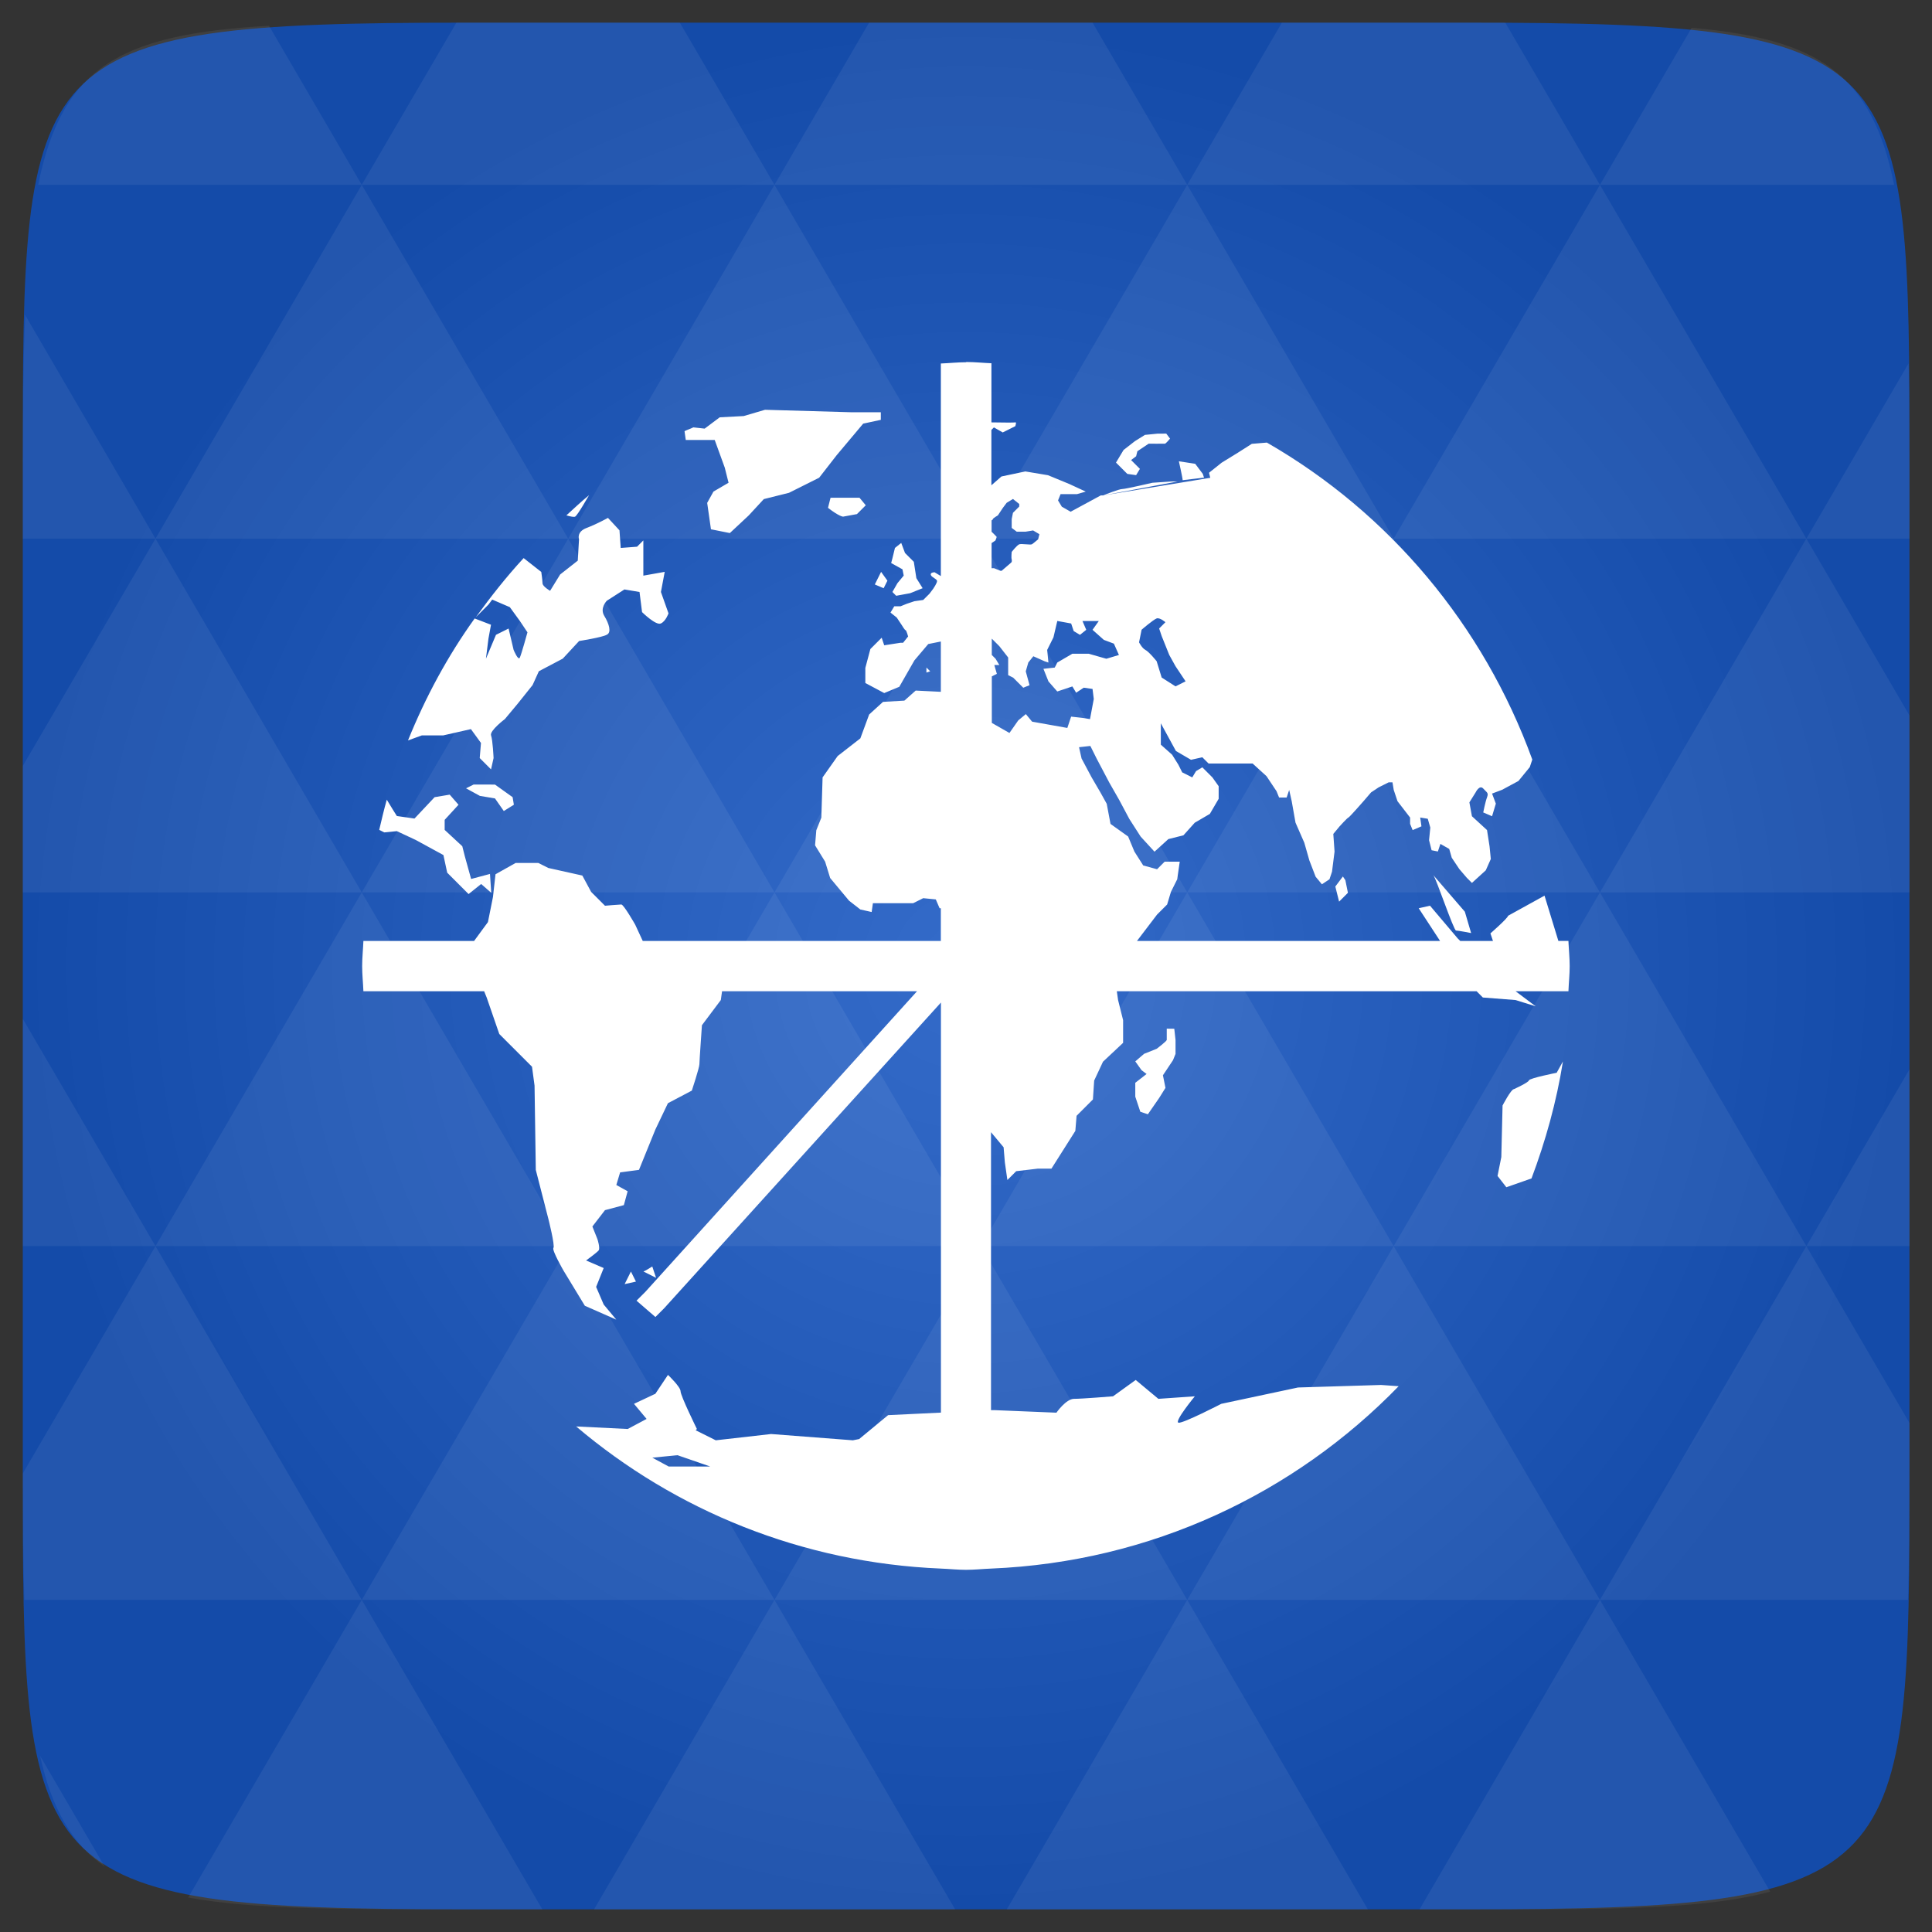 <svg xmlns="http://www.w3.org/2000/svg" viewBox="0 0 48 48"><rect x="0" y="0" width="48" height="48" fill="#333333" stroke="none"/><defs><radialGradient id="thisWeirdIdNameFixesABug0" cx="24" cy="24" r="23.437" gradientUnits="userSpaceOnUse"><stop stop-color="#346bc9"/><stop offset="1" stop-color="#144ba9"/></radialGradient></defs><path d="m 47.44 11.547 l 0 24.906 c 0 10.25 0 10.984 -10.984 10.984 l -24.902 0 c -10.988 0 -10.988 -0.734 -10.988 -10.984 l 0 -24.906 c 0 -10.25 0 -10.984 10.988 -10.984 l 24.902 0 c 10.984 0 10.984 0.734 10.984 10.984" fill="url(#thisWeirdIdNameFixesABug0)"/><!-- color: #346bc9 --><path d="m 24 9 c -0.211 0 -0.414 0.023 -0.625 0.031 l 0 5.281 l -0.156 -0.094 c 0 0 -0.109 0 -0.094 0.063 c 0.016 0.063 0.156 0.102 0.156 0.156 c 0 0.051 -0.094 0.188 -0.094 0.188 l -0.094 0.125 l -0.156 0.156 l -0.219 0.031 c 0 0 -0.145 0.047 -0.188 0.063 c -0.039 0.016 -0.156 0.063 -0.156 0.063 l -0.156 0 l -0.094 0.156 l 0.156 0.125 l 0.125 0.188 c 0 0 0.074 0.125 0.094 0.125 c 0.02 0 0.063 0.156 0.063 0.156 l -0.125 0.156 l -0.063 0 l -0.406 0.063 l -0.063 -0.188 l -0.281 0.281 l -0.125 0.469 l 0 0.375 l 0.469 0.25 l 0.375 -0.156 l 0.375 -0.656 l 0.344 -0.406 l 0.313 -0.063 l 0 1.25 l -0.625 -0.031 l -0.281 0.25 l -0.531 0.031 l -0.344 0.313 l -0.219 0.594 l -0.563 0.438 l -0.375 0.531 l -0.031 1 l -0.125 0.313 l -0.031 0.375 l 0.25 0.406 l 0.125 0.406 l 0.469 0.563 l 0.281 0.219 l 0.281 0.063 l 0.031 -0.219 l 1 0 l 0.25 -0.125 l 0.313 0.031 l 0.094 0.219 l 0.031 0 l 0 0.813 l -7.406 0 l -0.188 -0.406 c 0 0 -0.285 -0.5 -0.344 -0.5 c -0.055 0 -0.406 0.031 -0.406 0.031 l -0.344 -0.344 l -0.219 -0.406 l -0.844 -0.188 l -0.25 -0.125 l -0.563 0 l -0.5 0.281 l -0.063 0.563 l -0.125 0.625 l -0.344 0.469 l -2.75 0 c -0.008 0.211 -0.031 0.414 -0.031 0.625 c 0 0.211 0.023 0.414 0.031 0.625 l 3 0 l 0.063 0.156 l 0.313 0.906 l 0.813 0.813 l 0.063 0.469 l 0.031 2.094 l 0.313 1.219 c 0 0 0.168 0.664 0.125 0.719 c -0.043 0.055 0.25 0.563 0.25 0.563 l 0.531 0.875 l 0.781 0.344 l -0.313 -0.375 l -0.188 -0.438 l 0.188 -0.469 l -0.438 -0.188 c 0 0 0.27 -0.195 0.313 -0.25 c 0.043 -0.055 -0.031 -0.281 -0.031 -0.281 l -0.125 -0.313 l 0.313 -0.406 l 0.469 -0.125 l 0.094 -0.344 l -0.281 -0.156 l 0.094 -0.313 l 0.469 -0.063 l 0.406 -1 l 0.313 -0.656 l 0.594 -0.313 c 0 0 0.188 -0.57 0.188 -0.656 c 0 -0.082 0.063 -0.969 0.063 -0.969 l 0.469 -0.625 l 0.031 -0.219 l 4.844 0 l -6.75 7.469 l -0.219 0.219 l 0.469 0.406 l 0.219 -0.219 l 6.875 -7.594 l 0 10.188 l -1.313 0.063 l -0.719 0.594 l -0.156 0.031 l -2.031 -0.156 l -1.375 0.156 l -0.5 -0.25 l 0.031 -0.031 c 0 0 -0.406 -0.824 -0.406 -0.938 c 0 -0.109 -0.313 -0.406 -0.313 -0.406 l -0.313 0.469 l -0.531 0.25 l 0.313 0.375 l -0.469 0.25 l -1.281 -0.063 c 2.465 2.09 5.613 3.387 9.06 3.531 c 0.211 0.008 0.414 0.031 0.625 0.031 c 0.211 0 0.418 -0.023 0.625 -0.031 c 3.969 -0.164 7.535 -1.863 10.125 -4.531 l -0.438 -0.031 l -2.063 0.063 l -1.906 0.406 c 0 0 -0.953 0.492 -1.063 0.469 c -0.113 -0.027 0.406 -0.656 0.406 -0.656 l -0.906 0.063 l -0.563 -0.469 l -0.563 0.406 c 0 0 -0.77 0.063 -0.969 0.063 c -0.199 0 -0.438 0.344 -0.438 0.344 l -1.531 -0.063 l -0.094 0 l 0 -6.906 l 0.313 0.375 l 0.031 0.375 l 0.063 0.438 l 0.219 -0.219 l 0.531 -0.063 l 0.344 0 l 0.594 -0.938 l 0.031 -0.375 l 0.406 -0.406 l 0.031 -0.469 l 0.219 -0.469 l 0.5 -0.469 l 0 -0.563 l -0.125 -0.5 l -0.031 -0.219 l 8.938 0 l 0.156 0.156 l 0.813 0.063 l 0.5 0.156 l -0.5 -0.375 l 1.313 0 c 0.008 -0.211 0.031 -0.414 0.031 -0.625 c 0 -0.211 -0.023 -0.414 -0.031 -0.625 l -0.25 0 l -0.344 -1.125 l -0.906 0.5 c 0 0.055 -0.438 0.438 -0.438 0.438 l 0.063 0.188 l -0.813 0 l -0.063 -0.063 l -0.688 -0.813 l -0.281 0.063 l 0.531 0.813 l -7.531 0 l 0.5 -0.656 l 0.25 -0.25 l 0.094 -0.313 l 0.156 -0.313 l 0.063 -0.438 l -0.375 0 l -0.188 0.188 l -0.344 -0.094 l -0.219 -0.344 l -0.156 -0.375 l -0.438 -0.313 l -0.094 -0.5 l -0.156 -0.281 l -0.219 -0.375 l -0.25 -0.469 l -0.063 -0.281 l 0.281 -0.031 l 0.156 0.313 l 0.313 0.594 l 0.25 0.438 l 0.25 0.469 l 0.281 0.438 l 0.344 0.375 l 0.344 -0.313 l 0.375 -0.094 l 0.281 -0.313 l 0.375 -0.219 l 0.219 -0.375 l 0 -0.313 l -0.156 -0.219 l -0.25 -0.25 l -0.156 0.094 l -0.094 0.156 l -0.25 -0.125 l -0.094 -0.188 l -0.156 -0.25 l -0.281 -0.25 l 0 -0.531 l 0.375 0.688 l 0.375 0.219 l 0.281 -0.063 l 0.156 0.156 l 1.094 0 l 0.344 0.313 l 0.25 0.375 l 0.063 0.156 l 0.188 0 l 0.063 -0.188 l 0.063 0.281 l 0.094 0.531 l 0.219 0.5 l 0.125 0.438 l 0.156 0.406 l 0.156 0.188 l 0.188 -0.125 l 0.063 -0.188 l 0.063 -0.5 l -0.031 -0.438 l 0.156 -0.188 c 0 0 0.191 -0.211 0.219 -0.219 c 0.027 -0.008 0.375 -0.406 0.375 -0.406 l 0.188 -0.219 l 0.188 -0.125 l 0.25 -0.125 l 0.094 0 l 0.031 0.188 l 0.094 0.281 l 0.313 0.406 l 0 0.156 l 0.063 0.156 l 0.219 -0.094 l -0.031 -0.219 l 0.188 0.031 l 0.063 0.219 l -0.031 0.313 l 0.063 0.25 l 0.156 0.031 l 0.063 -0.188 l 0.219 0.125 l 0.063 0.219 l 0.188 0.281 l 0.188 0.219 l 0.125 0.125 l 0.344 -0.313 l 0.125 -0.281 l -0.031 -0.313 l -0.063 -0.406 l -0.375 -0.344 l -0.063 -0.344 l 0.156 -0.25 c 0 0 0.094 -0.195 0.188 -0.094 c 0.094 0.105 0.137 0.102 0.094 0.219 c -0.043 0.113 -0.094 0.375 -0.094 0.375 l 0.219 0.094 l 0.094 -0.313 l -0.094 -0.25 l 0.25 -0.094 l 0.406 -0.219 l 0.281 -0.344 l 0.063 -0.188 c -1.215 -3.34 -3.551 -6.125 -6.594 -7.875 l -0.375 0.031 l -0.344 0.219 l -0.406 0.25 l -0.313 0.25 l 0.031 0.125 l -0.188 0.031 l -2.469 0.406 c -0.004 0 -0.031 0 -0.031 0 l -0.031 0 l -0.75 0.406 l -0.219 -0.125 l -0.094 -0.156 l 0.063 -0.156 l 0.406 0 l 0.219 -0.063 l -0.406 -0.188 l -0.531 -0.219 l -0.563 -0.094 l -0.594 0.125 l -0.25 0.219 l 0 -1.375 l 0.063 -0.063 l 0.219 0.125 l 0.313 -0.156 c 0 0 0.035 -0.109 0 -0.094 c -0.023 0.008 -0.324 0.004 -0.594 0 l 0 -1.469 c -0.211 -0.008 -0.414 -0.031 -0.625 -0.031 m 3.406 3.313 l 1.844 -0.344 c -0.066 -0.004 -0.156 0 -0.156 0 l -0.469 0.031 c 0 0 -0.668 0.156 -0.75 0.156 c -0.078 0 -0.402 0.129 -0.469 0.156 m -8.406 -2.125 l -0.531 0.156 l -0.594 0.031 l -0.375 0.281 l -0.281 -0.031 c -0.07 0.035 -0.148 0.059 -0.219 0.094 l 0.031 0.219 l 0.719 0 l 0.25 0.688 l 0.094 0.375 l -0.375 0.219 l -0.156 0.281 l 0.094 0.656 l 0.469 0.094 l 0.469 -0.438 l 0.375 -0.406 l 0.625 -0.156 l 0.75 -0.375 l 0.438 -0.563 l 0.656 -0.781 l 0.438 -0.094 l 0 -0.188 l -0.719 0 m 7.594 0.531 l -0.313 0.031 l -0.25 0.156 l -0.281 0.219 l -0.188 0.313 l 0.281 0.281 l 0.219 0.031 l 0.094 -0.156 l -0.219 -0.219 l 0.125 -0.094 l 0.031 -0.125 l 0.281 -0.188 c 0 0 0.379 0.004 0.406 0 c 0.027 -0.008 0.125 -0.125 0.125 -0.125 l -0.094 -0.125 m 0.313 0.688 c 0 0 0.094 0.414 0.094 0.469 l 0.531 -0.063 l -0.031 -0.094 l -0.188 -0.25 m -15.06 0.781 c -0.195 0.156 -0.375 0.332 -0.563 0.5 c 0.102 0.031 0.195 0.047 0.219 0.031 c 0.074 -0.055 0.309 -0.477 0.344 -0.531 m 6 0.063 l -0.063 0.25 c 0.281 0.219 0.375 0.219 0.375 0.219 l 0.344 -0.063 l 0.219 -0.219 l -0.156 -0.188 m 3.813 0.031 l 0.156 0.125 l 0 0.063 l -0.156 0.156 l -0.031 0.156 l 0 0.219 l 0.125 0.094 l 0.219 0 l 0.188 -0.031 l 0.156 0.094 l -0.031 0.125 c 0 0 -0.121 0.105 -0.156 0.125 c -0.035 0.02 -0.258 -0.02 -0.313 0 c -0.055 0.02 -0.188 0.188 -0.188 0.188 c 0 0 -0.016 0.148 0 0.188 c 0.004 0.012 0.004 0.043 0 0.063 l -0.031 0.031 l -0.219 0.188 l -0.031 0 l -0.156 -0.063 c 0 0 -0.039 -0.004 -0.063 0 l 0 -0.625 l 0.094 -0.063 c 0 0 0.035 -0.078 0.031 -0.094 c -0.008 -0.012 -0.125 -0.125 -0.125 -0.125 l 0 -0.281 c 0.016 -0.012 0.031 -0.02 0.031 -0.031 c 0 -0.023 0.125 -0.094 0.125 -0.094 l 0.125 -0.188 l 0.094 -0.125 m -9.906 0.375 c 0 0 -0.273 0.152 -0.531 0.25 c -0.258 0.098 -0.188 0.281 -0.188 0.281 l -0.031 0.531 l -0.438 0.344 l -0.25 0.406 c 0 0 -0.188 -0.109 -0.188 -0.188 c 0 -0.078 -0.031 -0.281 -0.031 -0.281 l -0.438 -0.344 c -0.43 0.465 -0.816 0.957 -1.188 1.469 l 0.313 -0.313 l 0.094 -0.125 l 0.438 0.188 l 0.25 0.344 l 0.188 0.281 c 0 0 -0.145 0.527 -0.188 0.625 c -0.039 0.098 -0.156 -0.188 -0.156 -0.188 l -0.125 -0.531 l -0.313 0.156 l -0.25 0.594 l 0.063 -0.5 l 0.063 -0.344 l -0.406 -0.156 c -0.668 0.93 -1.219 1.949 -1.656 3.03 l 0.344 -0.125 l 0.531 0 l 0.688 -0.156 l 0.25 0.344 l -0.031 0.375 l 0.281 0.281 l 0.063 -0.281 c 0 0 -0.02 -0.445 -0.063 -0.563 c -0.039 -0.117 0.344 -0.406 0.344 -0.406 l 0.313 -0.375 l 0.375 -0.469 l 0.156 -0.344 l 0.594 -0.313 l 0.406 -0.438 c 0 0 0.574 -0.09 0.688 -0.156 c 0.121 -0.055 0.059 -0.27 -0.063 -0.469 c -0.117 -0.195 0.063 -0.375 0.063 -0.375 l 0.438 -0.281 l 0.375 0.063 l 0.063 0.5 c 0 0 0.348 0.344 0.469 0.281 c 0.121 -0.055 0.188 -0.25 0.188 -0.25 l -0.188 -0.531 l 0.094 -0.5 l -0.531 0.094 l 0 -0.875 l -0.156 0.156 l -0.406 0.031 l -0.031 -0.438 m 7 0.313 l -0.156 0.125 c -0.043 0.191 -0.094 0.375 -0.094 0.375 l 0.281 0.156 l 0.031 0.156 l -0.156 0.188 l -0.125 0.219 l 0.094 0.094 l 0.344 -0.063 l 0.313 -0.125 l -0.156 -0.25 l -0.063 -0.406 l -0.219 -0.219 m -0.594 0.469 l -0.156 0.313 l 0.219 0.094 l 0.094 -0.188 m 6.688 0.938 c 0.082 -0.027 0.219 0.094 0.219 0.094 l -0.156 0.156 l 0.063 0.188 l 0.188 0.469 l 0.156 0.281 l 0.25 0.375 l -0.25 0.125 l -0.344 -0.219 l -0.125 -0.406 c 0 0 -0.195 -0.242 -0.281 -0.281 c -0.082 -0.043 -0.156 -0.188 -0.156 -0.188 l 0.063 -0.313 c 0 0 0.289 -0.25 0.375 -0.281 m -2.469 0.063 l 0.344 0.063 l 0.063 0.188 l 0.156 0.094 l 0.156 -0.125 l -0.094 -0.219 l 0.406 0 l -0.156 0.219 l 0.281 0.25 l 0.25 0.094 l 0.125 0.281 l -0.313 0.094 l -0.438 -0.125 l -0.406 0 l -0.375 0.219 l -0.063 0.125 l -0.281 0.031 l 0.125 0.313 l 0.219 0.25 l 0.375 -0.125 l 0.094 0.156 l 0.188 -0.125 l 0.219 0.031 l 0.031 0.25 l -0.094 0.5 l -0.188 -0.031 l -0.281 -0.031 l -0.094 0.281 l -0.875 -0.156 l -0.156 -0.188 l -0.188 0.156 l -0.219 0.313 l -0.438 -0.25 l 0 -1.156 l 0.125 -0.063 l -0.063 -0.219 l 0.125 0 l -0.094 -0.156 l -0.094 -0.094 l 0 -0.406 l 0.188 0.188 l 0.219 0.281 l 0 0.438 l 0.125 0.063 l 0.25 0.25 l 0.156 -0.063 l -0.094 -0.344 l 0.063 -0.219 l 0.125 -0.156 l 0.281 0.125 l 0.094 0.031 l -0.031 -0.313 l 0.156 -0.313 m -3.156 0.75 l 0 0.125 l 0.094 -0.031 m -11.344 2.813 l -0.188 0.094 l 0.344 0.188 l 0.375 0.063 l 0.219 0.313 l 0.25 -0.156 l -0.031 -0.188 l -0.438 -0.313 m -1.125 0.25 l -0.375 0.063 l -0.5 0.531 l -0.438 -0.063 c 0 0 -0.207 -0.328 -0.25 -0.406 c -0.07 0.246 -0.129 0.5 -0.188 0.75 l 0.125 0.063 l 0.313 -0.031 l 0.469 0.219 l 0.688 0.375 l 0.094 0.438 l 0.531 0.531 l 0.313 -0.25 l 0.25 0.219 l -0.031 -0.469 l -0.469 0.125 l -0.156 -0.563 l -0.063 -0.25 l -0.438 -0.406 l 0 -0.25 l 0.344 -0.375 m 24.22 1.75 c 0.07 0.082 0.504 1.375 0.563 1.375 c 0.055 0 0.375 0.063 0.375 0.063 l -0.156 -0.531 m -3.03 -0.875 l -0.188 0.25 l 0.094 0.375 l 0.219 -0.219 l -0.063 -0.313 m -4.438 3.688 l 0 0.281 c -0.012 0.039 -0.25 0.219 -0.25 0.219 l -0.313 0.125 l -0.219 0.188 l 0.156 0.219 l 0.125 0.094 l -0.281 0.219 l 0 0.344 l 0.125 0.375 l 0.188 0.063 l 0.281 -0.406 l 0.156 -0.25 l -0.063 -0.313 l 0.25 -0.375 l 0.063 -0.156 l 0 -0.344 l -0.031 -0.281 m 9.656 0.813 l -0.156 0.281 c 0 0 -0.672 0.133 -0.688 0.188 c -0.012 0.055 -0.375 0.219 -0.375 0.219 c -0.07 0 -0.281 0.406 -0.281 0.406 l -0.031 1.281 l -0.094 0.469 l 0.219 0.281 l 0.625 -0.219 c 0.348 -0.926 0.621 -1.902 0.781 -2.906 m -22.625 5.094 l -0.156 0.094 l -0.063 0.031 l 0.313 0.156 m -0.625 -0.156 l -0.156 0.313 l 0.281 -0.063 m 1.031 4.313 l 0.813 0.281 l -1.031 0 l -0.406 -0.219 m 0.625 -0.063" fill="#fff"/><path d="m 38.27 47.44 c 2.543 -0.012 4.379 -0.082 5.711 -0.441 l -4.23 -7.25 -4.484 7.691 1.191 0 c 0.641 0 1.242 0 1.813 0 z m 1.48 -7.691 -5.125 -8.789 -5.129 8.789 z m 0 0 7.652 0 c 0.031 -0.973 0.039 -2.063 0.039 -3.297 l 0 -1.098 -2.563 -4.395 z m 5.129 -8.789 -5.129 -8.789 -5.125 8.789 z m 0 0 2.563 0 0 -4.395 z m -10.254 0 -5.129 -8.789 -5.125 8.789 z m -10.254 0 -5.129 8.789 10.254 0 z m 0 0 -5.129 -8.789 -5.125 8.789 z m -10.254 0 -5.129 8.789 10.254 0 z m 0 0 -5.129 -8.789 -5.125 8.789 z m -10.254 0 -3.297 5.648 c 0 1.168 0.012 2.211 0.039 3.141 l 8.383 0 z m 0 0 -3.297 -5.648 0 5.648 z m 5.125 8.789 -4.313 7.395 c 1.598 0.293 3.809 0.297 6.879 0.297 l 1.922 0 z m 0 -17.578 -5.125 -8.789 -3.297 5.648 0 3.141 z m 0 0 10.254 0 -5.125 -8.789 z m 5.129 -8.789 -5.129 -8.789 -5.125 8.789 z m 0 0 10.254 0 -5.129 -8.789 z m 5.125 -8.789 -2.352 -4.03 -5.336 0 c -0.078 0 -0.141 0 -0.215 0 l -2.352 4.03 z m 0 0 10.254 0 -2.352 -4.03 -5.551 0 z m 10.254 0 10.254 0 l -2.352 -4.03 c -0.313 0 -0.609 0 -0.941 0 l -4.609 0 z m 0 0 -5.125 8.789 10.254 0 z m 5.129 8.789 10.254 0 -5.129 -8.789 z m 0 0 -5.129 8.789 10.254 0 z m 5.125 8.789 7.691 0 0 -4.395 -2.563 -4.395 z m 5.129 -8.789 2.563 0 0 -1.832 c 0 -0.914 -0.008 -1.75 -0.023 -2.523 z m -15.383 8.789 -5.125 -8.789 -5.129 8.789 z m 10.254 -17.578 7.309 0 c -0.555 -2.758 -1.887 -3.629 -5.03 -3.902 z m -30.762 0 l -2.305 -3.953 c -3.66 0.207 -5.141 0.996 -5.734 3.953 z m -5.125 8.789 l -3.238 -5.555 c -0.043 1.074 -0.059 2.309 -0.059 3.723 l 0 1.832 z m 15.379 26.367 -4.484 7.691 8.973 0 z m 10.254 0 -4.484 7.691 8.973 0 z m -26.898 6.621 -1.602 -2.746 c 0.293 1.316 0.785 2.18 1.602 2.746 z" fill="#fff" fill-opacity="0.063"/></svg>